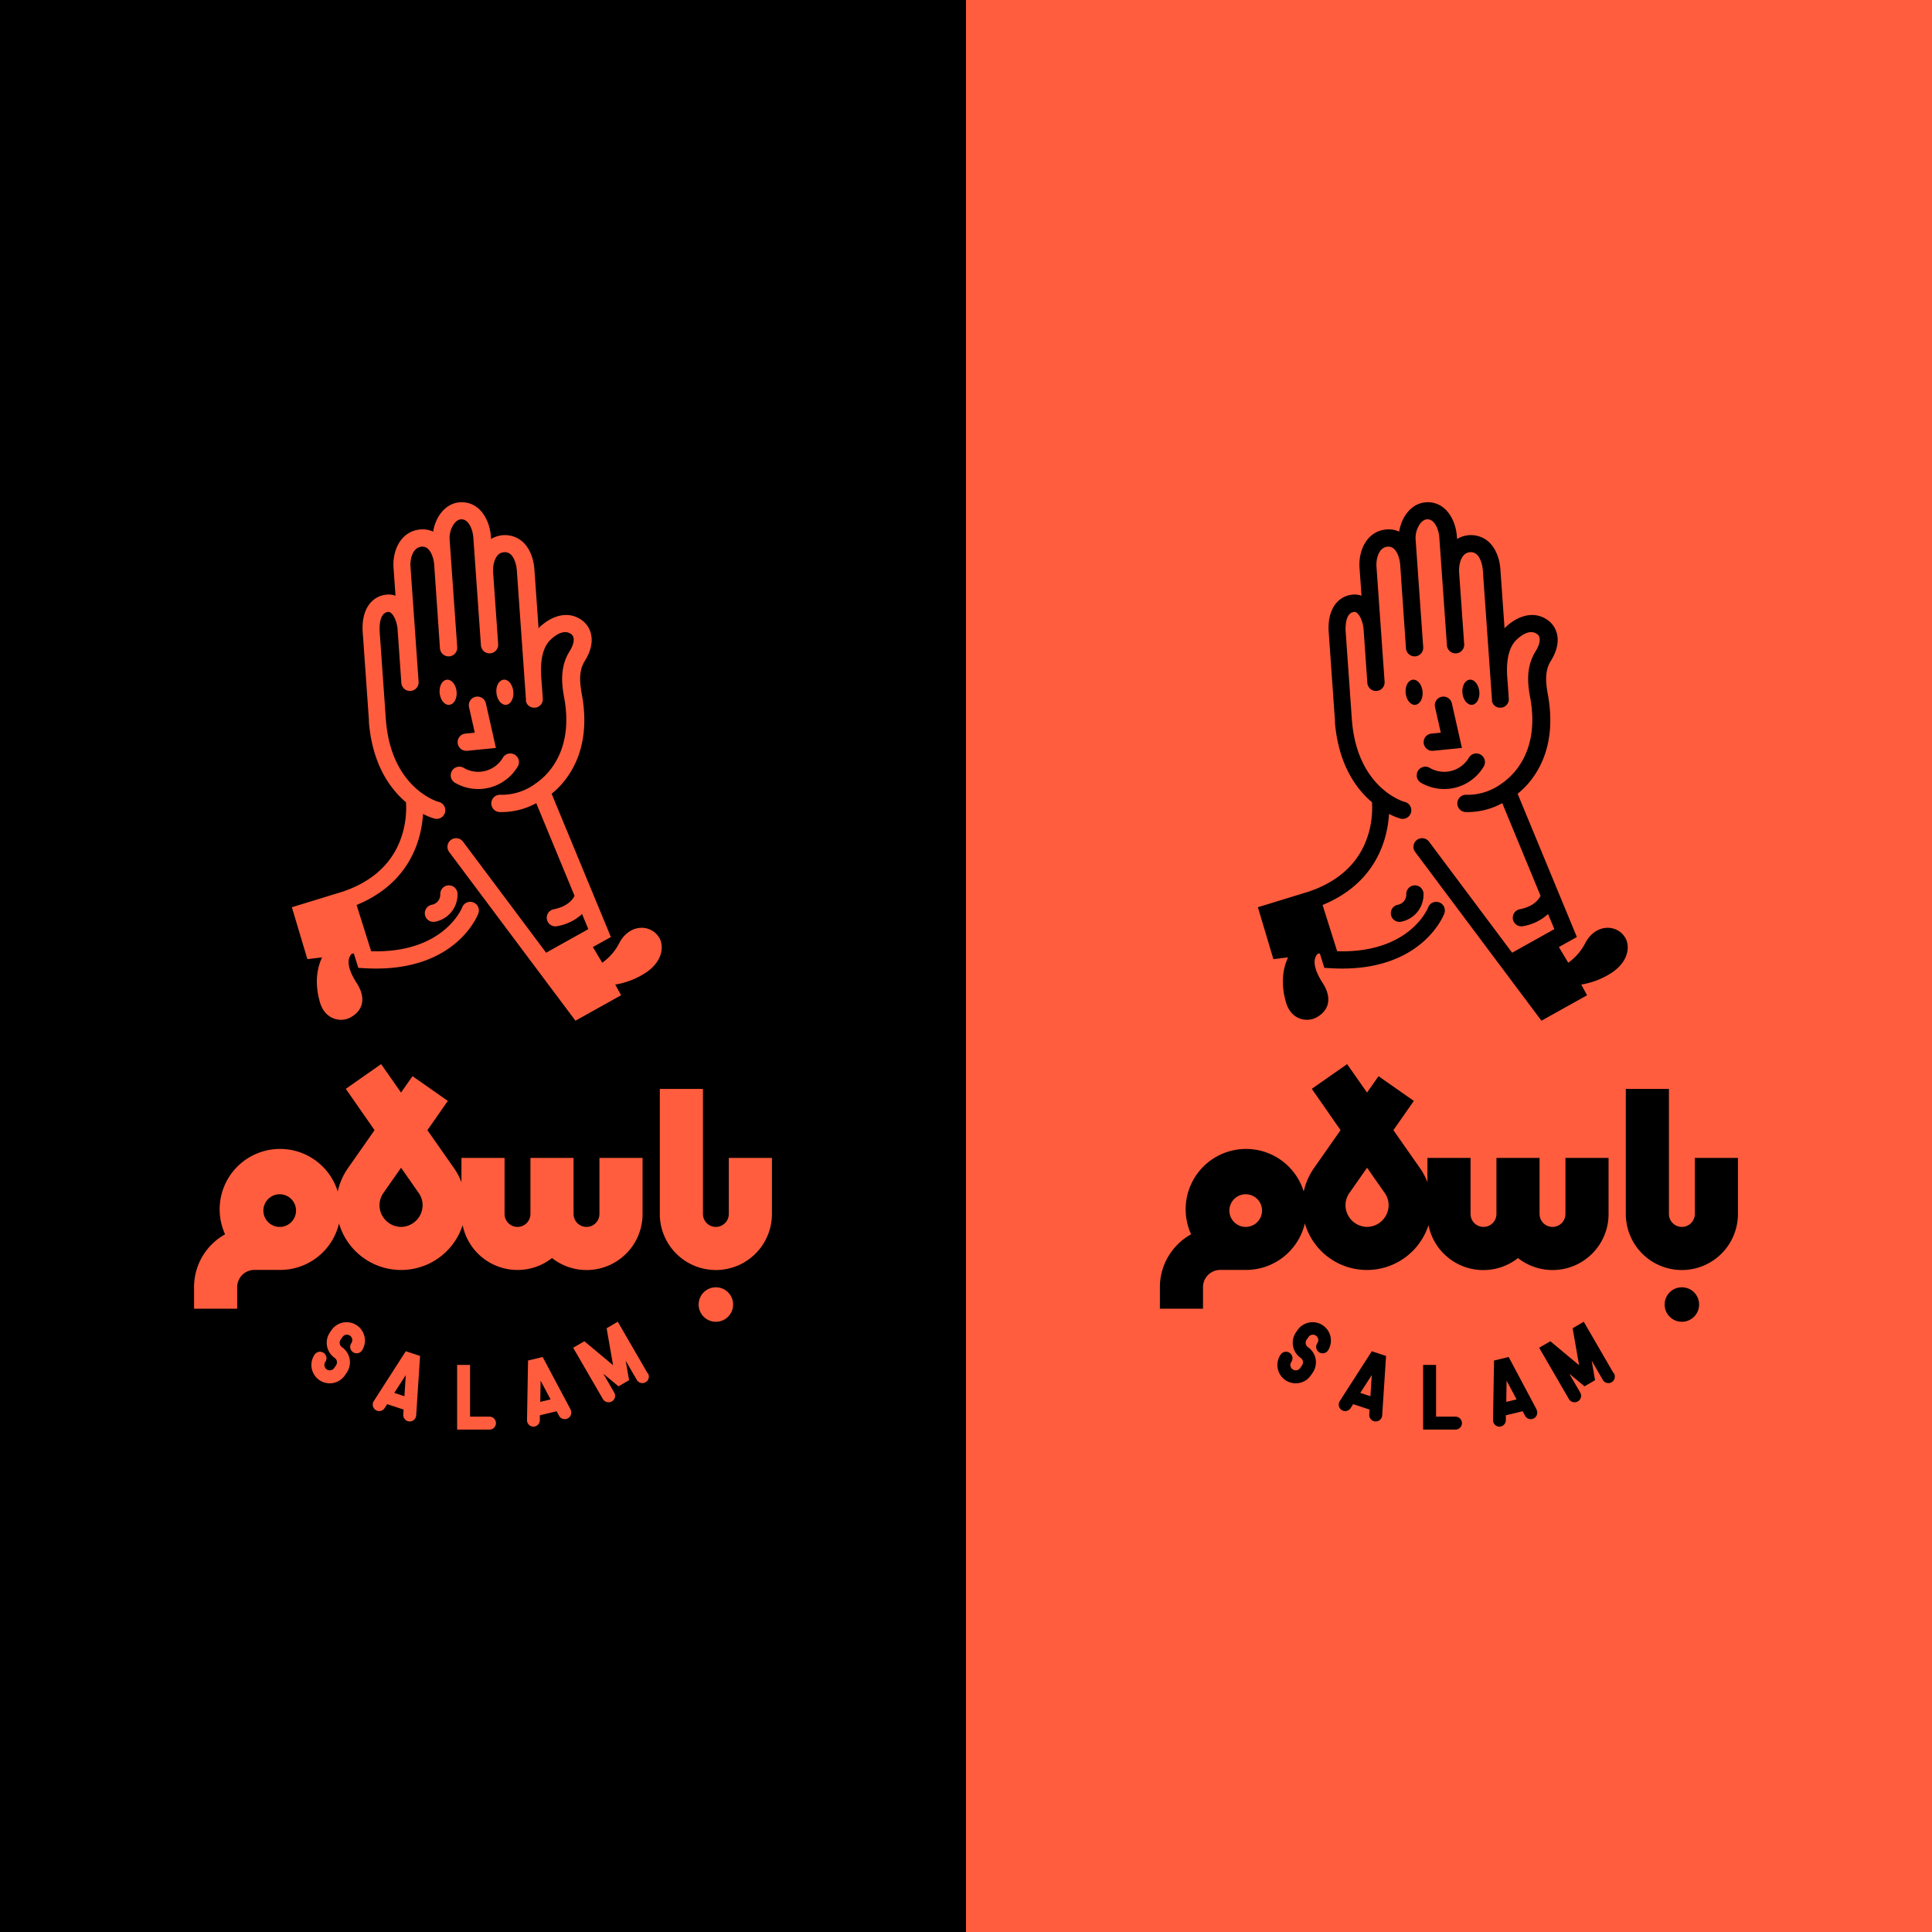 <svg id="Layer_3" data-name="Layer 3" xmlns="http://www.w3.org/2000/svg" viewBox="0 0 672 672"><defs><style>.cls-1{fill:#ff5d3e;}</style></defs><rect width="336" height="672"/><rect class="cls-1" x="336" width="336" height="672"/><path class="cls-1" d="M229.35,326.25c-2.79-4.83-10.21-5.1-13.87,1.61a18.82,18.82,0,0,1-6,7l-3.26-5.45,6.26-3.49-20.61-49.83a29.62,29.62,0,0,0,3.07-2.86c4.91-5.37,10.21-15,7.62-30.69-.89-4.75-1.44-9,.87-12.68,4.18-6.68,2.15-11.7-.85-14-5.5-4.14-11.76-.94-15.26,2.66l-1.44-20.45c-.29-4.12-1.84-7.68-4.25-9.76a9.3,9.3,0,0,0-10.82-.83l-.06-.84c-.28-4-1.94-7.73-4.42-9.84a8.7,8.7,0,0,0-6.56-2.07c-5,.46-8.33,5.18-9.1,10.19a8.73,8.73,0,0,0-4.55-.75c-6.64.63-9.67,7.19-9.24,13.34l.69,9.7a7.09,7.09,0,0,0-3.21-.37c-5.5.61-8.72,5.71-8.2,13l2.16,30.61h0l0,.61a1.13,1.13,0,0,0,0,.18c1.23,14.61,7.3,23.07,12.9,27.81a31.92,31.92,0,0,1-1.25,11c-2.61,8.8-8.74,15.24-18.11,19.1l-2.51.94-17.83,5.47,5.4,18.06,5.1-.62c-1.55,3.32-2.77,8.52-.75,15.56,1.79,6.25,7.27,7,10.34,5.47,4.06-2,6.24-6.24,2.44-12.13-4.06-6.31-2.84-9.07-1.66-10.18l.68-.08,1.56,5,2.06.12c1.43.09,2.8.13,4.14.13,28,0,35.23-18.34,35.54-19.15a3,3,0,1,0-5.62-2.11c-.06.16-6.33,16-31.65,15.24l-2.44-7.75-2.63-8.34h0c18.92-7.79,22.6-23.19,23.11-31.68a21.27,21.27,0,0,0,4.1,1.66,2.88,2.88,0,0,0,.65.07,3,3,0,0,0,.64-5.93c-.17,0-16.63-4.72-18.33-28.82l-2.16-30.61c0-.64-.34-6.25,2.89-6.61a1.34,1.34,0,0,1,1.11.38c1.16,1,2.08,3.34,2.26,5.79l1.3,18.51a3,3,0,0,0,6-.42l-1.08-15.3h0l-1.74-24.67c-.19-2.63.68-6.65,3.81-7a2.73,2.73,0,0,1,2.14.65c1.23,1,2.13,3.28,2.3,5.71,0,0,0,0,0,0l2,29a3,3,0,0,0,3,2.79h.22a3,3,0,0,0,2.78-3.21l-2.64-37.44c-.23-3.25,1.69-6.75,3.8-7a2.69,2.69,0,0,1,2.12.67c1.25,1.06,2.16,3.29,2.33,5.7l2.64,37.44a3,3,0,0,0,6-.42l-1.76-24.92v-.1c-.18-2.56.68-6.72,3.75-6.94a3,3,0,0,1,2.31.71c1.18,1,2,3.19,2.19,5.65l2.64,37.33h0v.05l.54,7.57a1.88,1.88,0,0,0,0,.33,1.55,1.55,0,0,0,0,.21,2.64,2.64,0,0,0,.17.47s0,0,0,.06a3,3,0,0,0,2.21,1.67l.15,0c.11,0,.23,0,.35,0h.21a2.34,2.34,0,0,0,.26,0l.3-.05.27-.1.28-.11.24-.15a2.07,2.07,0,0,0,.25-.15c.08-.06.14-.13.21-.19a2.08,2.08,0,0,0,.21-.21,1.12,1.12,0,0,0,.17-.21,2.2,2.2,0,0,0,.17-.25,2,2,0,0,0,.13-.25c0-.09.09-.18.12-.27s0-.19.08-.29a2.3,2.3,0,0,0,.06-.28,1.67,1.67,0,0,0,0-.32,1.94,1.94,0,0,0,0-.24c-.06-1.24-.26-4-.42-6l-.12-1.72v0c-.36-5.22.46-9.32,2.37-11.85.92-1.21,5-5.24,8.09-2.9,1.33,1,1.09,3.24-.62,6-3.75,6-2.51,12.6-1.7,16.91,2.19,13.21-2.13,21.21-6.14,25.6a23.52,23.52,0,0,1-3.72,3.28,2.85,2.85,0,0,0-.59.42,19.85,19.85,0,0,1-11.81,3.65,3,3,0,1,0-.45,6c.46,0,.92,0,1.39,0a25,25,0,0,0,11.45-3.09l13.32,32.22c-.54,1.14-2.28,3.69-7.16,4.67a3,3,0,1,0,1.18,5.88,17,17,0,0,0,8.6-4.21l2.17,5.24-1.74,1h0l-7.93,4.42-5,2.8-28.91-38.63a3,3,0,0,0-4.81,3.6l28.43,38h0l15.49,20.68,15.87-8.85L214,342.46a27.81,27.81,0,0,0,10.67-4.16C230.79,334.15,230.85,328.85,229.35,326.25Z"/><path class="cls-1" d="M153.14,311a3.59,3.59,0,0,1-2.92,3.7,3,3,0,0,0,.53,5.95,2.56,2.56,0,0,0,.55-.05,9.61,9.61,0,0,0,7.84-9.7,3,3,0,0,0-3-2.95A3,3,0,0,0,153.14,311Z"/><path class="cls-1" d="M155.1,236.48c-1.59.42-2.53,2.7-2.11,5.08s2,4,3.64,3.53,2.53-2.71,2.11-5.08S156.68,236.05,155.1,236.48Z"/><path class="cls-1" d="M176.38,245.09c1.58-.43,2.53-2.71,2.1-5.08s-2-4-3.64-3.53-2.53,2.7-2.1,5.08S174.79,245.52,176.38,245.09Z"/><path class="cls-1" d="M159.19,258.45a3,3,0,0,0,3,2.7h.3l10-1L169,244.65a3,3,0,0,0-5.86,1.3l2,8.89-3.28.33A3,3,0,0,0,159.19,258.45Z"/><path class="cls-1" d="M157.19,268.15a3,3,0,0,0,1.06,4.11,16,16,0,0,0,21.84-5.66,3,3,0,0,0-5.18-3.05,9.94,9.94,0,0,1-13.62,3.53A3,3,0,0,0,157.19,268.15Z"/><path class="cls-1" d="M198.48,490.28,188.75,472l-5.08,1.22-.36,20.72a2.25,2.25,0,0,0,2.21,2.29h0a2.26,2.26,0,0,0,2.25-2.21l0-1.74,5.85-1.41.82,1.54a2.25,2.25,0,0,0,4-2.11Zm-10.56-2.67.12-7.37,3.47,6.51Z"/><path class="cls-1" d="M225.21,477.58l-10.34-17.85L211,462l2.25,12.86-10-8.34-3.89,2.26,10.34,17.84a2.25,2.25,0,0,0,2,1.12,2.33,2.33,0,0,0,1.13-.3,2.25,2.25,0,0,0,.81-3.08l-3.8-6.55,5.29,4.39,3.68-2.13-1.18-6.78,3.8,6.56a2.25,2.25,0,1,0,3.89-2.25Z"/><path class="cls-1" d="M170.25,492.75H163.5v-18H159v22.5h11.25a2.25,2.25,0,0,0,0-4.5Z"/><path class="cls-1" d="M141.14,470l-11.2,17.44a2.25,2.25,0,0,0,3.78,2.43l.95-1.47,5.71,1.88-.11,1.74a2.26,2.26,0,0,0,2.1,2.4h.15a2.25,2.25,0,0,0,2.24-2.1l1.35-20.68Zm-4,14.49,4-6.2-.47,7.35Z"/><path class="cls-1" d="M114.69,481.15a6.37,6.37,0,0,1-5.24-10,2.25,2.25,0,0,1,3.71,2.55,1.87,1.87,0,1,0,3.08,2.13l.64-.93a1.87,1.87,0,0,0-.48-2.6,6.38,6.38,0,0,1-1.63-8.87l.64-.93a6.38,6.38,0,0,1,10.5,7.24,2.25,2.25,0,1,1-3.71-2.55,1.87,1.87,0,0,0,.3-1.41,1.82,1.82,0,0,0-.78-1.2,1.79,1.79,0,0,0-1.4-.3,1.82,1.82,0,0,0-1.2.78l-.64.92a1.86,1.86,0,0,0-.3,1.41,1.82,1.82,0,0,0,.78,1.2,6.39,6.39,0,0,1,1.63,8.87l-.64.92A6.36,6.36,0,0,1,114.69,481.15Z"/><circle class="cls-1" cx="249" cy="453.75" r="6"/><path class="cls-1" d="M253.5,402.75v19.5a4.5,4.5,0,0,1-9,0v-43.5h-15v43.5a19.5,19.5,0,0,0,39,0v-19.5Z"/><path class="cls-1" d="M208.5,422.25a4.5,4.5,0,0,1-9,0v-19.5h-15v19.5a4.5,4.5,0,0,1-9,0v-19.5h-15v8.44a22.57,22.57,0,0,0-2.57-4.85h0l-9.27-13.24,7.11-10.17-12.28-8.6-4,5.69-6.93-9.89-12.28,8.6,10,14.37-9.27,13.24h0a22.54,22.54,0,0,0-3.54,8.1,21,21,0,1,0-39.18,14.89A21,21,0,0,0,67.5,447.71v7.5h15v-7.5a6,6,0,0,1,6-6h8.16c.28,0,.56,0,.84,0a21,21,0,0,0,20.42-16.18,22.49,22.49,0,0,0,43,.61A19.47,19.47,0,0,0,192,437.59a19.47,19.47,0,0,0,31.5-15.34v-19.5h-15Zm-111,4.5v0h-.42a5.68,5.68,0,1,1,.42,0Zm42,0a7.6,7.6,0,0,1-7.5-7.5,7.44,7.44,0,0,1,1.36-4.3l6.14-8.78,6.14,8.78a7.44,7.44,0,0,1,1.36,4.3A7.6,7.6,0,0,1,139.5,426.75Z"/><path d="M565.35,326.25c-2.79-4.83-10.21-5.1-13.87,1.61a18.82,18.82,0,0,1-6,7l-3.26-5.45,6.26-3.49-20.61-49.83a29.62,29.62,0,0,0,3.07-2.86c4.91-5.37,10.21-15,7.62-30.69-.89-4.75-1.44-9,.87-12.68,4.18-6.68,2.15-11.7-.85-14-5.5-4.14-11.76-.94-15.26,2.66l-1.44-20.45c-.29-4.12-1.84-7.68-4.25-9.76a9.3,9.3,0,0,0-10.82-.83l-.06-.84c-.28-4-1.94-7.73-4.42-9.84a8.7,8.7,0,0,0-6.56-2.07c-5,.46-8.33,5.18-9.1,10.19a8.73,8.73,0,0,0-4.55-.75c-6.64.63-9.67,7.19-9.24,13.34l.69,9.7a7.09,7.09,0,0,0-3.21-.37c-5.5.61-8.72,5.71-8.2,13l2.16,30.61h0l0,.61a1.13,1.13,0,0,0,0,.18c1.23,14.61,7.3,23.07,12.9,27.81a31.92,31.92,0,0,1-1.25,11c-2.61,8.8-8.74,15.24-18.11,19.1l-2.51.94-17.83,5.47,5.4,18.06,5.1-.62c-1.55,3.32-2.77,8.52-.75,15.56,1.79,6.25,7.27,7,10.34,5.47,4.06-2,6.24-6.24,2.44-12.13-4.06-6.31-2.84-9.07-1.66-10.18l.68-.08,1.56,5,2.06.12c1.43.09,2.8.13,4.14.13,28,0,35.23-18.34,35.54-19.15a3,3,0,1,0-5.62-2.11c-.06.16-6.33,16-31.65,15.24l-2.44-7.75-2.63-8.34h0c18.92-7.79,22.6-23.19,23.11-31.68a21.27,21.27,0,0,0,4.1,1.66,2.88,2.88,0,0,0,.65.07,3,3,0,0,0,.64-5.93c-.17,0-16.63-4.72-18.33-28.82l-2.16-30.61c0-.64-.34-6.25,2.89-6.61a1.34,1.34,0,0,1,1.11.38c1.16,1,2.08,3.34,2.26,5.79l1.3,18.51a3,3,0,0,0,6-.42l-1.08-15.3h0l-1.74-24.67c-.19-2.63.68-6.65,3.81-7a2.73,2.73,0,0,1,2.14.65c1.23,1,2.13,3.28,2.3,5.71,0,0,0,0,0,0l2,29a3,3,0,0,0,3,2.79h.22a3,3,0,0,0,2.78-3.21l-2.64-37.44c-.23-3.25,1.69-6.75,3.8-7a2.69,2.69,0,0,1,2.12.67c1.25,1.06,2.16,3.29,2.33,5.7l2.64,37.44a3,3,0,0,0,6-.42l-1.76-24.92v-.1c-.18-2.56.68-6.72,3.75-6.94a3,3,0,0,1,2.31.71c1.18,1,2,3.19,2.19,5.65l2.64,37.33h0v.05l.54,7.57a1.88,1.88,0,0,0,0,.33,1.55,1.55,0,0,0,0,.21,2.64,2.64,0,0,0,.17.47s0,0,0,.06a3,3,0,0,0,2.21,1.67l.15,0c.11,0,.23,0,.35,0h.21a2.34,2.34,0,0,0,.26,0l.3-.05.27-.1.28-.11c.08,0,.16-.1.24-.15a2.07,2.07,0,0,0,.25-.15c.08-.06.14-.13.21-.19a2.08,2.08,0,0,0,.21-.21,1.12,1.12,0,0,0,.17-.21,2.2,2.2,0,0,0,.17-.25,2,2,0,0,0,.13-.25c0-.09.09-.18.12-.27s.05-.19.08-.29a2.3,2.3,0,0,0,.06-.28,1.67,1.67,0,0,0,0-.32,1.94,1.94,0,0,0,0-.24c-.06-1.24-.26-4-.42-6l-.12-1.72v0c-.36-5.22.46-9.32,2.37-11.85.92-1.21,5-5.24,8.09-2.9,1.33,1,1.09,3.24-.62,6-3.75,6-2.51,12.6-1.7,16.91,2.19,13.21-2.13,21.21-6.14,25.6a23.52,23.52,0,0,1-3.72,3.28,2.85,2.85,0,0,0-.59.42,19.85,19.85,0,0,1-11.81,3.65,3,3,0,1,0-.45,6c.46,0,.92,0,1.39,0a25,25,0,0,0,11.45-3.09l13.32,32.22c-.54,1.14-2.28,3.69-7.16,4.67a3,3,0,1,0,1.18,5.88,17,17,0,0,0,8.6-4.21l2.17,5.24-1.74,1h0l-7.93,4.42-5,2.8-28.91-38.63a3,3,0,0,0-4.81,3.6l28.43,38h0l15.49,20.68,15.87-8.85L550,342.46a27.81,27.81,0,0,0,10.67-4.16C566.79,334.15,566.85,328.85,565.35,326.25Z"/><path d="M489.14,311a3.59,3.59,0,0,1-2.92,3.7,3,3,0,0,0,.53,5.95,2.56,2.56,0,0,0,.55-.05,9.61,9.61,0,0,0,7.84-9.7,3,3,0,0,0-3.05-2.95A3,3,0,0,0,489.14,311Z"/><path d="M491.1,236.48c-1.59.42-2.53,2.7-2.11,5.08s2.05,4,3.64,3.53,2.53-2.71,2.11-5.08S492.68,236.05,491.1,236.48Z"/><path d="M512.38,245.09c1.58-.43,2.53-2.71,2.1-5.08s-2.05-4-3.64-3.53-2.53,2.7-2.1,5.08S510.79,245.52,512.38,245.09Z"/><path d="M495.19,258.45a3,3,0,0,0,3,2.7h.3l10-1L505,244.65a3,3,0,1,0-5.86,1.3l2,8.89-3.28.33A3,3,0,0,0,495.19,258.45Z"/><path d="M493.19,268.15a3,3,0,0,0,1.06,4.11,16,16,0,0,0,21.84-5.66,3,3,0,0,0-5.18-3.05,9.94,9.94,0,0,1-13.62,3.53A3,3,0,0,0,493.19,268.15Z"/><path d="M534.48,490.28,524.75,472l-5.08,1.22-.36,20.72a2.25,2.25,0,0,0,2.21,2.29h0a2.26,2.26,0,0,0,2.25-2.21l0-1.74,5.85-1.41.82,1.54a2.25,2.25,0,1,0,4-2.11Zm-10.56-2.67.12-7.37,3.47,6.51Z"/><path d="M561.21,477.58l-10.34-17.85L547,462l2.25,12.86-10-8.34-3.89,2.26,10.34,17.84a2.25,2.25,0,0,0,2,1.12,2.33,2.33,0,0,0,1.13-.3,2.25,2.25,0,0,0,.81-3.08l-3.8-6.55,5.29,4.39,3.68-2.13-1.18-6.78,3.8,6.56a2.25,2.25,0,1,0,3.89-2.25Z"/><path d="M506.25,492.75H499.5v-18H495v22.5h11.25a2.25,2.25,0,0,0,0-4.5Z"/><path d="M477.14,470l-11.2,17.44a2.25,2.25,0,0,0,3.78,2.43l.95-1.47,5.71,1.88-.11,1.74a2.26,2.26,0,0,0,2.1,2.4h.15a2.25,2.25,0,0,0,2.24-2.1l1.35-20.68Zm-4,14.49,4-6.2-.47,7.35Z"/><path d="M450.69,481.15a6.37,6.37,0,0,1-5.24-10,2.25,2.25,0,0,1,3.71,2.55,1.87,1.87,0,1,0,3.08,2.13l.64-.93a1.87,1.87,0,0,0-.48-2.6,6.38,6.38,0,0,1-1.63-8.87l.64-.93a6.38,6.38,0,0,1,10.5,7.24,2.25,2.25,0,1,1-3.71-2.55,1.87,1.87,0,0,0,.3-1.41,1.82,1.82,0,0,0-.78-1.2,1.79,1.79,0,0,0-1.4-.3,1.82,1.82,0,0,0-1.2.78l-.64.92a1.86,1.86,0,0,0-.3,1.41,1.82,1.82,0,0,0,.78,1.2,6.39,6.39,0,0,1,1.63,8.87l-.64.92A6.36,6.36,0,0,1,450.69,481.15Z"/><circle cx="585" cy="453.75" r="6"/><path d="M589.5,402.75v19.5a4.5,4.5,0,0,1-9,0v-43.5h-15v43.5a19.5,19.5,0,0,0,39,0v-19.5Z"/><path d="M544.5,422.25a4.5,4.5,0,0,1-9,0v-19.5h-15v19.5a4.5,4.5,0,0,1-9,0v-19.5h-15v8.44a22.57,22.57,0,0,0-2.57-4.85h0l-9.27-13.24,7.11-10.17-12.28-8.6-4,5.69-6.93-9.89-12.28,8.6,10,14.37-9.27,13.24h0a22.54,22.54,0,0,0-3.54,8.1,21,21,0,1,0-39.18,14.89,21,21,0,0,0-10.85,18.38v7.5h15v-7.5a6,6,0,0,1,6-6h8.16c.28,0,.56,0,.84,0a21,21,0,0,0,20.42-16.18,22.49,22.49,0,0,0,43,.61A19.47,19.47,0,0,0,528,437.59a19.47,19.47,0,0,0,31.5-15.34v-19.5h-15Zm-111,4.5v0h-.42a5.68,5.68,0,1,1,.42,0Zm42,0a7.6,7.6,0,0,1-7.5-7.5,7.44,7.44,0,0,1,1.36-4.3l6.14-8.78,6.14,8.78a7.44,7.44,0,0,1,1.36,4.3A7.6,7.6,0,0,1,475.5,426.75Z"/></svg>